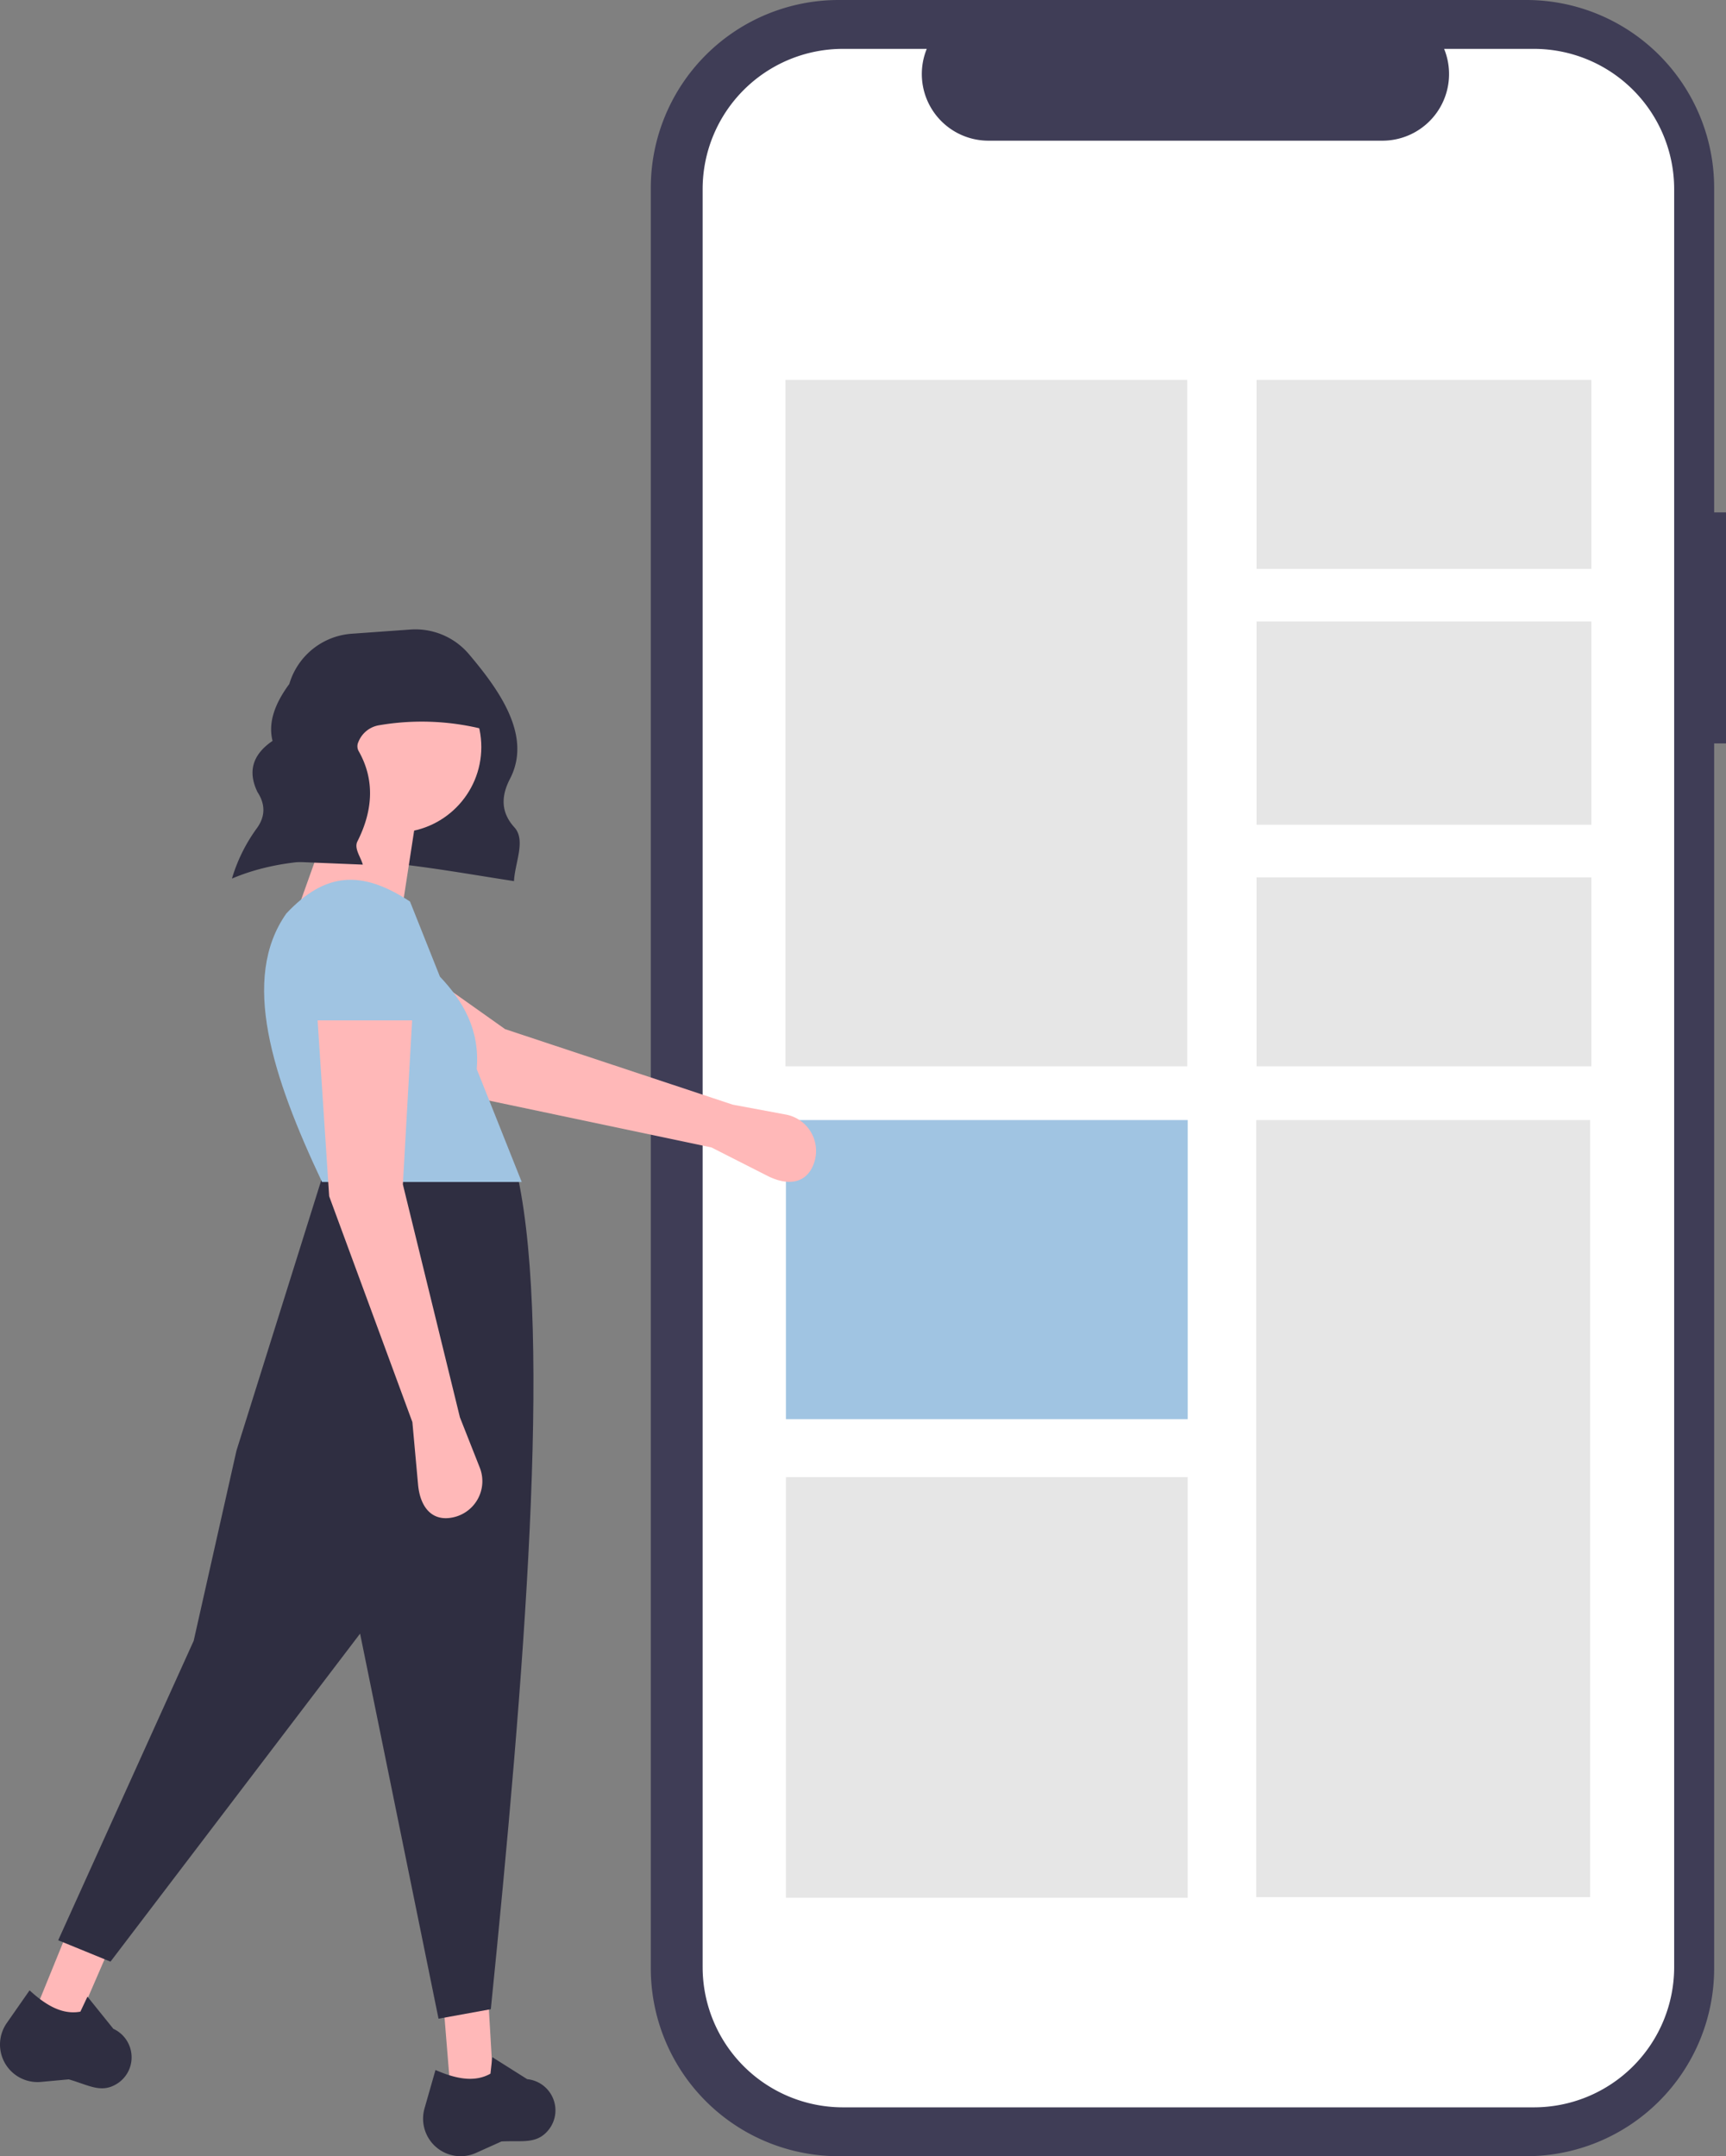 <svg id="fca56bc5-77d4-406d-ad66-27bb6fa058ef" data-name="Layer 1" xmlns="http://www.w3.org/2000/svg" width="582.54" height="727.778" viewBox="0 0 582.54 727.778"><rect x="0" y="0" width="582.54" height="727.778" fill="#808080" stroke="none"/><path d="M891.27,259.058h-3.999V149.513A63.402,63.402,0,0,0,823.87,86.111H591.783a63.402,63.402,0,0,0-63.402,63.402V750.487A63.402,63.402,0,0,0,591.783,813.889H823.869a63.402,63.402,0,0,0,63.402-63.402V337.034h3.999Z" transform="translate(-308.73 -86.111)" fill="#3f3d56"/><path d="M826.428,102.606h-30.295a22.495,22.495,0,0,1-20.827,30.991H642.346a22.495,22.495,0,0,1-20.827-30.991h-28.296a47.348,47.348,0,0,0-47.348,47.348V750.046a47.348,47.348,0,0,0,47.348,47.348H826.428a47.348,47.348,0,0,0,47.348-47.348h0V149.954A47.348,47.348,0,0,0,826.428,102.606Z" transform="translate(-308.73 -86.111)" fill="#fff"/><rect x="265.088" y="128.247" width="135.604" height="231.657" fill="#e6e6e6"/><rect x="423.99" y="378.051" width="112.706" height="262.268" fill="#e6e6e6"/><rect x="424.1" y="128.247" width="113.004" height="63.766" fill="#e6e6e6"/><rect x="424.1" y="209.771" width="113.004" height="68.609" fill="#e6e6e6"/><rect x="424.1" y="296.138" width="113.004" height="63.766" fill="#e6e6e6"/><rect x="265.256" y="378.051" width="135.604" height="100.955" fill="#a0c4e2"/><rect x="265.256" y="498.576" width="135.604" height="141.955" fill="#e6e6e6"/><path d="M548.857,473.402l18.875,9.585c6.737,3.421,13.239,2.836,15.728-4.297v0a12.481,12.481,0,0,0-9.493-16.382l-17.939-3.349-76.829-25.49L432.659,400.467,415.598,427.648l53.776,29.018Z" transform="translate(-308.73 -86.111)" fill="#ffb8b8"/><polygon points="152.018 705.436 166.459 703.029 164.854 675.751 149.611 675.751 152.018 705.436" fill="#ffb8b8"/><polygon points="11.857 678.794 25.833 683.153 36.695 658.08 23.087 651.21 11.857 678.794" fill="#ffb8b8"/><path d="M387.016,382.657c27.497-11.695,61.744-4.285,95.191.858.311-6.228,4.084-13.808.132-18.153-4.801-5.279-4.359-10.825-1.47-16.404,7.388-14.265-3.197-29.444-13.884-42.065a23.669,23.669,0,0,0-19.755-8.292l-19.797,1.414a23.709,23.709,0,0,0-21.053,16.946v0c-4.727,6.429-7.257,12.841-5.664,19.219-7.081,4.839-8.27,10.68-5.089,17.264,2.698,4.146,2.669,8.182-.123,12.106a55.891,55.891,0,0,0-8.31,16.506Z" transform="translate(-308.73 -86.111)" fill="#2f2e41"/><path d="M328.37,741.003l17.65,7.221L430.261,637.508l26.476,129.971,17.65-3.209c11.322-112.052,20.555-226.344,9.226-280.4l-65.386-2.808-29.685,94.67-14.441,64.183Z" transform="translate(-308.73 -86.111)" fill="#2f2e41"/><path d="M461.542,813.608h0a12.672,12.672,0,0,0,7.855-.835l8.579-3.86c7.193-.369,12.091,1.063,16.096-4.163a10.496,10.496,0,0,0,1.225-10.582h0a10.569,10.569,0,0,0-8.631-6.28l-11.783-7.425-.618,5.566c-5.385,3.051-11.779,1.733-18.554-1.237l-3.698,12.944A12.672,12.672,0,0,0,461.542,813.608Z" transform="translate(-308.73 -86.111)" fill="#2f2e41"/><path d="M314.869,787.056h0a12.672,12.672,0,0,0,7.701,1.761l9.367-.865c6.923,1.987,11.091,4.932,16.576,1.29a10.496,10.496,0,0,0,4.595-9.61h0a10.569,10.569,0,0,0-6.124-8.743l-8.733-10.849-2.392,5.064c-6.084,1.137-11.704-2.186-17.147-7.195l-7.701,11.041A12.672,12.672,0,0,0,314.869,787.056Z" transform="translate(-308.73 -86.111)" fill="#2f2e41"/><circle cx="133.565" cy="252.143" r="28.882" fill="#ffb8b8"/><polygon points="98.264 313.117 135.972 305.094 140.786 273.805 114.31 268.189 98.264 313.117" fill="#ffb8b8"/><path d="M417.424,485.073h67.392l-15.19-38.138c1.104-13.123-4.458-22.775-12.418-31.178l-10.099-25.355c-16.317-10.739-28.619-9.937-41.719,4.011C389.858,416.405,400.609,449.462,417.424,485.073Z" transform="translate(-308.73 -86.111)" fill="#a0c4e2"/><path d="M447.911,566.104l1.917,21.082c.684,7.525,4.636,12.721,12.001,11.037h0a12.481,12.481,0,0,0,8.828-16.75l-6.7-16.974-19.255-78.624,3.209-56.962H415.819l4.011,60.974Z" transform="translate(-308.73 -86.111)" fill="#ffb8b8"/><path d="M397.307,376.557c3.105-28.136,11.062-52.095,24.87-71.017l2.067-.069v-.511l6.712.286,18.663-.627c-.437.454-.854.911-1.276,1.367l13.608.579,12.837,26.476a85.266,85.266,0,0,0-37.995-2.157,9.087,9.087,0,0,0-7.101,5.658,3.38,3.38,0,0,0,.024,2.974c5.395,9.41,5.126,19.744-.357,30.594-1.197,2.368,1.101,5.22,1.822,7.833Z" transform="translate(-308.73 -86.111)" fill="#2f2e41"/><path d="M413.413,430.517H450.318l-2.587-24.075a16.701,16.701,0,0,0-15.853-15.999h0a16.701,16.701,0,0,0-17.522,16.026Z" transform="translate(-308.73 -86.111)" fill="#a0c4e2"/></svg>